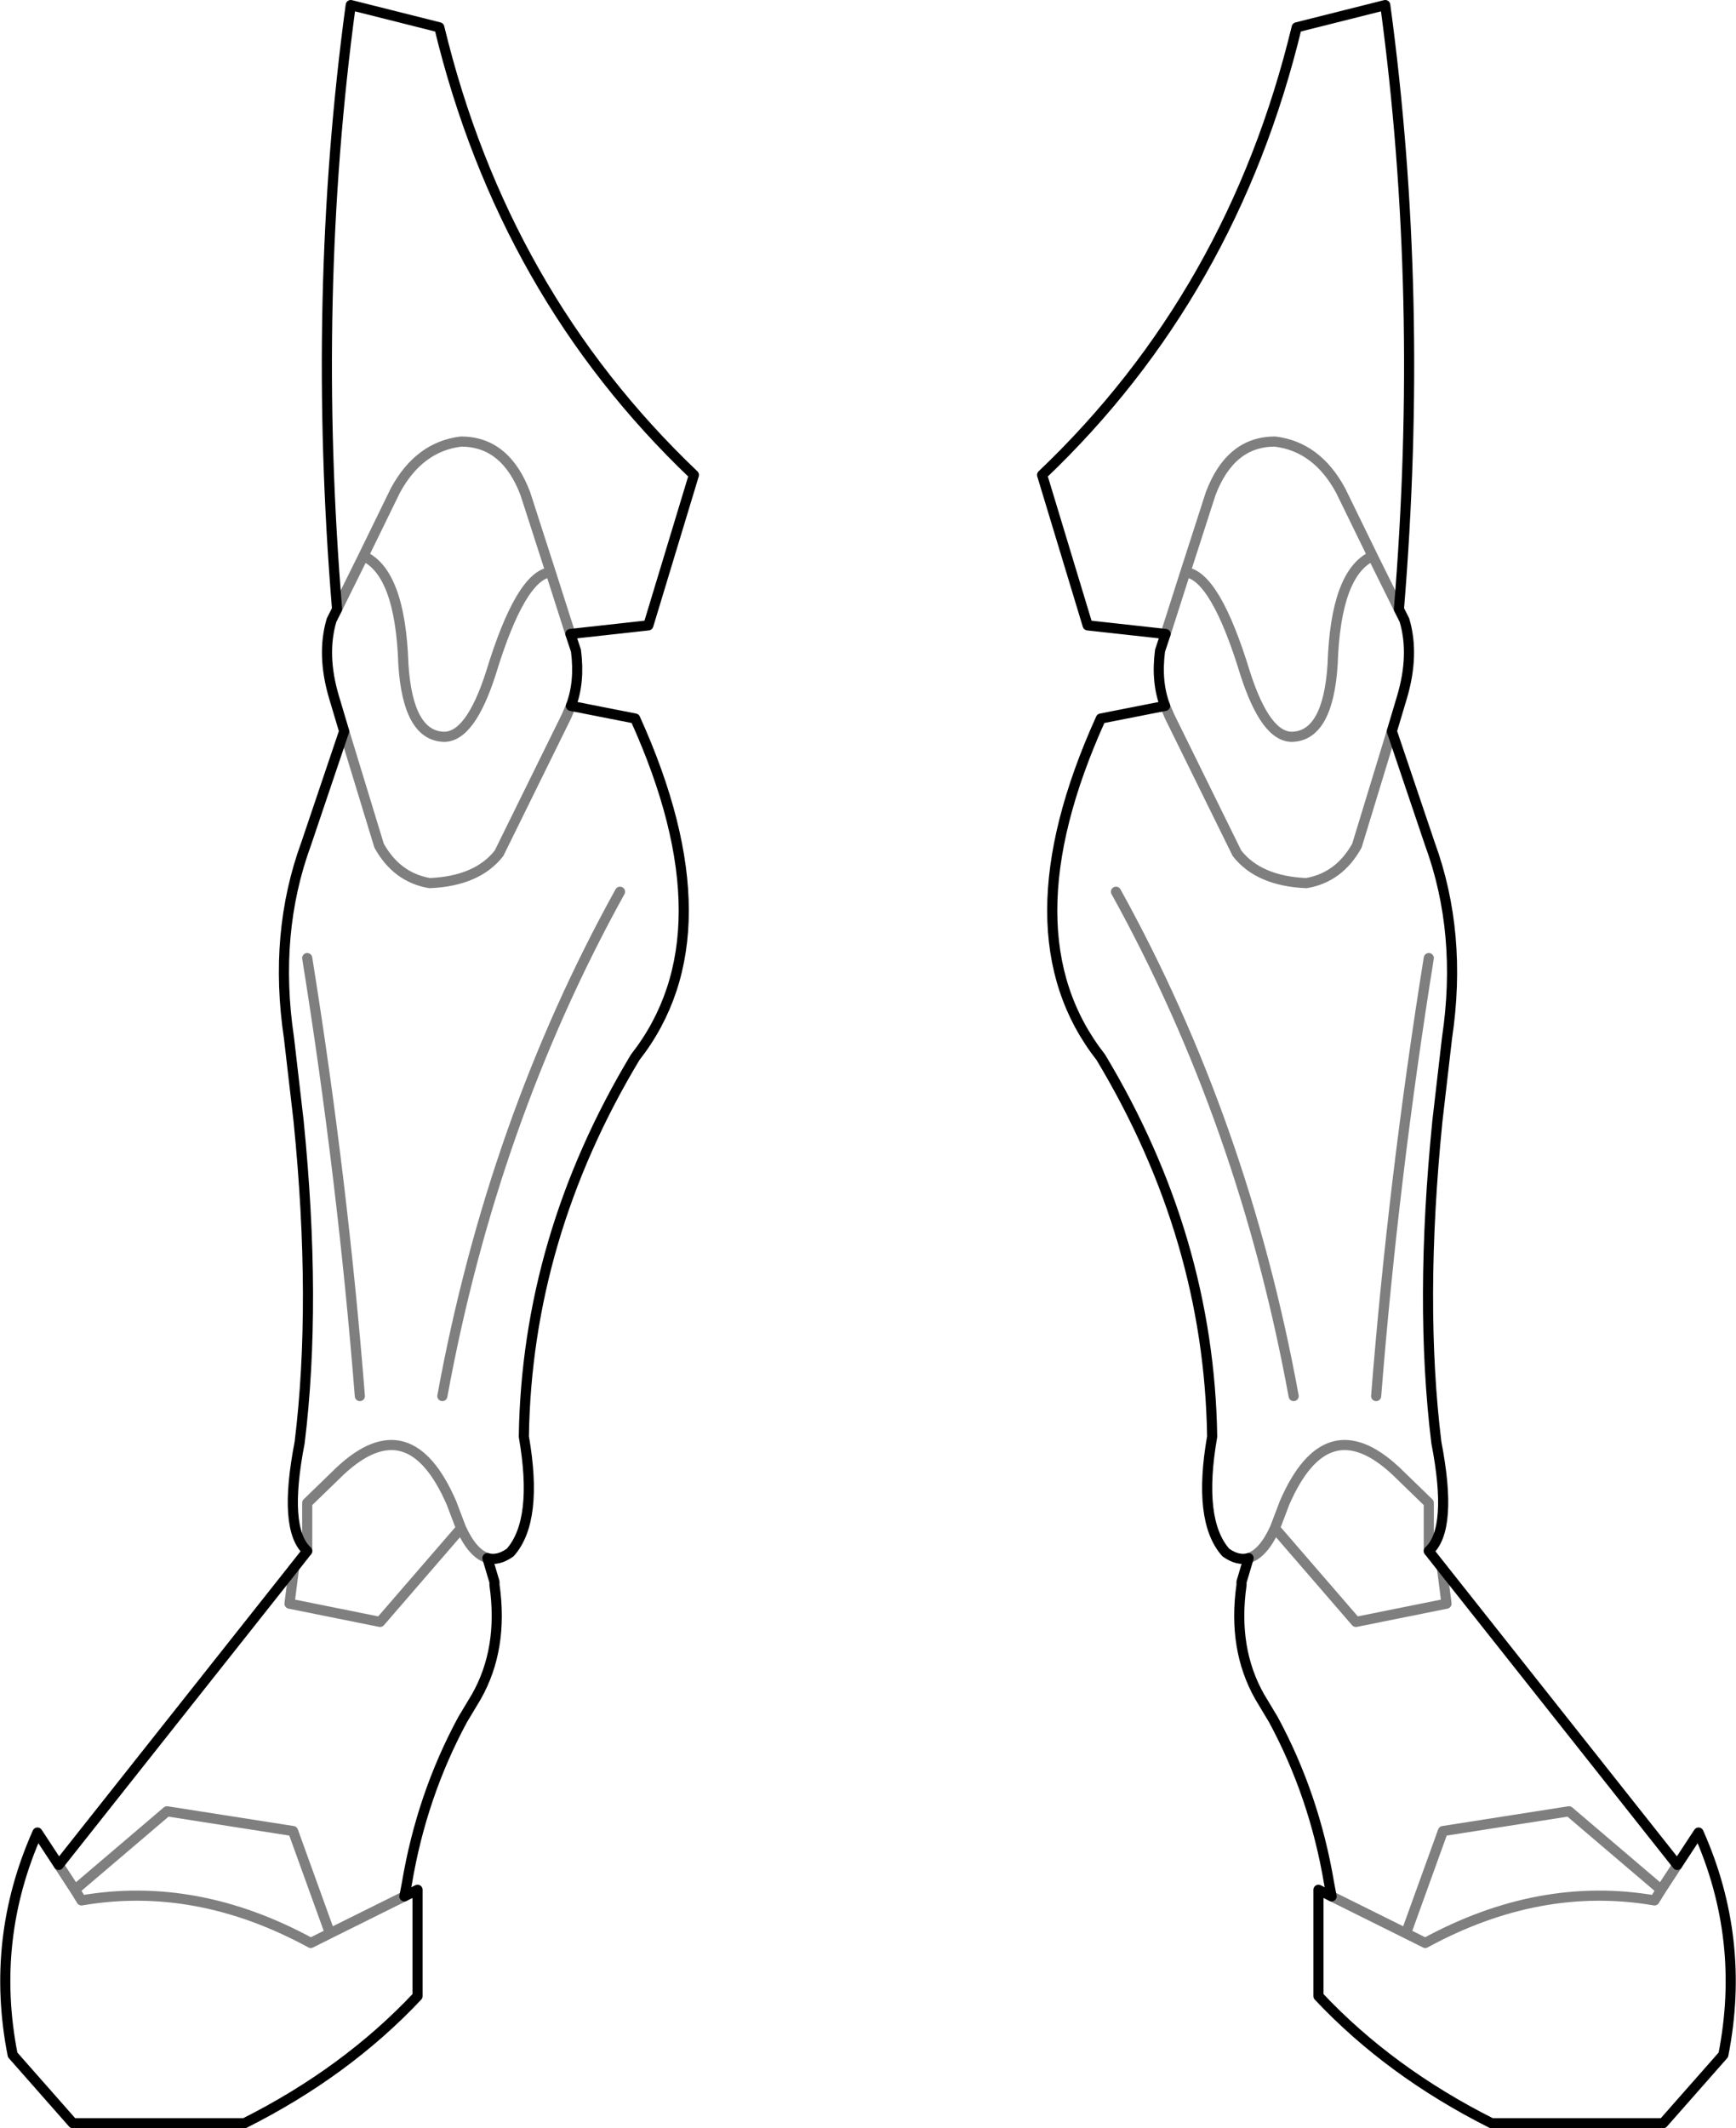 <?xml version="1.0" encoding="UTF-8" standalone="no"?>
<svg xmlns:xlink="http://www.w3.org/1999/xlink" height="210.15px" width="171.5px" xmlns="http://www.w3.org/2000/svg">
  <g transform="matrix(1.0, 0.0, 0.0, 1.0, -314.1, -350.3)">
    <path d="M357.5 353.0 Q363.85 379.3 382.65 397.2 L378.15 412.05 370.45 412.9 371.0 414.55 Q371.4 417.65 370.5 420.0 L376.85 421.25 Q386.45 442.45 376.85 454.7 366.15 472.5 365.85 492.15 367.3 500.45 364.5 503.6 363.3 504.45 362.25 504.15 L362.95 506.5 362.95 506.8 Q363.85 513.1 361.15 517.85 L359.8 520.1 Q355.75 527.6 354.3 536.25 L354.05 537.55 355.35 536.9 355.35 547.4 Q348.3 554.9 338.25 559.95 L321.3 559.95 315.35 553.2 Q313.1 541.8 317.8 531.25 L319.9 534.45 343.15 505.1 344.45 503.45 Q342.05 501.25 343.7 492.75 345.4 478.95 343.6 461.0 L342.65 452.8 Q341.1 442.45 344.35 433.6 L348.1 422.5 347.1 419.15 Q345.85 414.95 346.85 411.55 L347.4 410.45 Q344.85 379.55 348.75 350.8 L357.5 353.0 M452.3 410.45 Q454.85 379.55 450.95 350.8 L442.2 353.0 Q435.85 379.3 417.05 397.2 L421.55 412.05 429.25 412.9 M452.3 410.45 L452.85 411.55 Q453.85 414.95 452.6 419.15 L451.6 422.5 455.35 433.6 Q458.6 442.45 457.05 452.8 L456.1 461.0 Q454.3 478.95 456.0 492.75 457.65 501.25 455.25 503.45 L456.55 505.1 479.8 534.45 481.9 531.25 Q486.6 541.8 484.35 553.2 L478.4 559.95 461.45 559.95 Q451.4 554.9 444.35 547.4 L444.35 536.9 445.65 537.55 445.4 536.25 Q443.95 527.6 439.9 520.1 L438.55 517.85 Q435.85 513.1 436.75 506.8 L436.75 506.5 437.45 504.15 Q436.4 504.45 435.2 503.6 432.4 500.45 433.85 492.15 433.55 472.5 422.85 454.7 413.25 442.45 422.85 421.25 L429.2 420.0 Q428.3 417.65 428.7 414.55 L429.25 412.9" fill="none" stroke="#000000" stroke-linecap="round" stroke-linejoin="round" stroke-width="1.0"/>
    <path d="M429.25 412.9 L431.2 406.8 433.7 399.05 Q435.65 393.9 440.05 393.9 444.2 394.4 446.55 398.75 L449.7 405.2 452.3 410.45 M354.05 537.55 L346.7 541.2 344.8 542.15 Q333.5 536.0 322.15 537.95 L321.5 536.9 319.9 534.45 M451.6 422.5 L448.15 433.8 Q446.4 436.95 443.15 437.5 438.45 437.3 436.3 434.55 L429.65 421.05 429.2 420.0 M449.7 405.2 Q446.05 406.85 445.75 415.9 445.3 422.9 441.8 423.05 439.15 423.15 437.1 416.75 434.15 407.1 431.2 406.8 M441.9 488.15 Q436.95 461.1 424.35 438.35 M450.05 488.15 Q451.75 466.7 455.25 444.9 M370.45 412.9 L368.5 406.8 Q365.55 407.1 362.6 416.75 360.55 423.15 357.9 423.05 354.4 422.9 353.95 415.9 353.65 406.85 350.0 405.2 L347.4 410.45 M368.5 406.8 L366.0 399.05 Q364.05 393.9 359.65 393.9 355.5 394.4 353.15 398.75 L350.0 405.2 M370.5 420.0 L370.05 421.05 363.4 434.55 Q361.25 437.3 356.55 437.5 353.3 436.95 351.55 433.8 L348.1 422.5 M349.65 488.15 Q347.95 466.7 344.45 444.9 M357.8 488.15 Q362.75 461.1 375.35 438.35 M343.15 505.1 L342.7 508.65 351.65 510.45 359.65 501.2 358.7 498.7 Q354.55 489.15 347.7 495.55 L344.45 498.7 344.45 503.45 M359.65 501.2 Q360.8 503.7 362.25 504.15 M346.7 541.2 L343.05 531.1 330.6 529.15 321.5 536.9 M437.45 504.15 Q438.9 503.7 440.05 501.2 L441.0 498.7 Q445.15 489.15 452.0 495.55 L455.25 498.7 455.25 503.45 M456.55 505.1 L457.0 508.65 448.05 510.45 440.05 501.2 M445.65 537.55 L453.0 541.2 456.65 531.1 469.1 529.15 478.2 536.9 479.8 534.45 M478.2 536.9 L477.55 537.95 Q466.2 536.0 454.9 542.15 L453.0 541.2" fill="none" stroke="#000000" stroke-linecap="round" stroke-linejoin="round" stroke-opacity="0.502" stroke-width="1.0"/>
  </g>
</svg>
